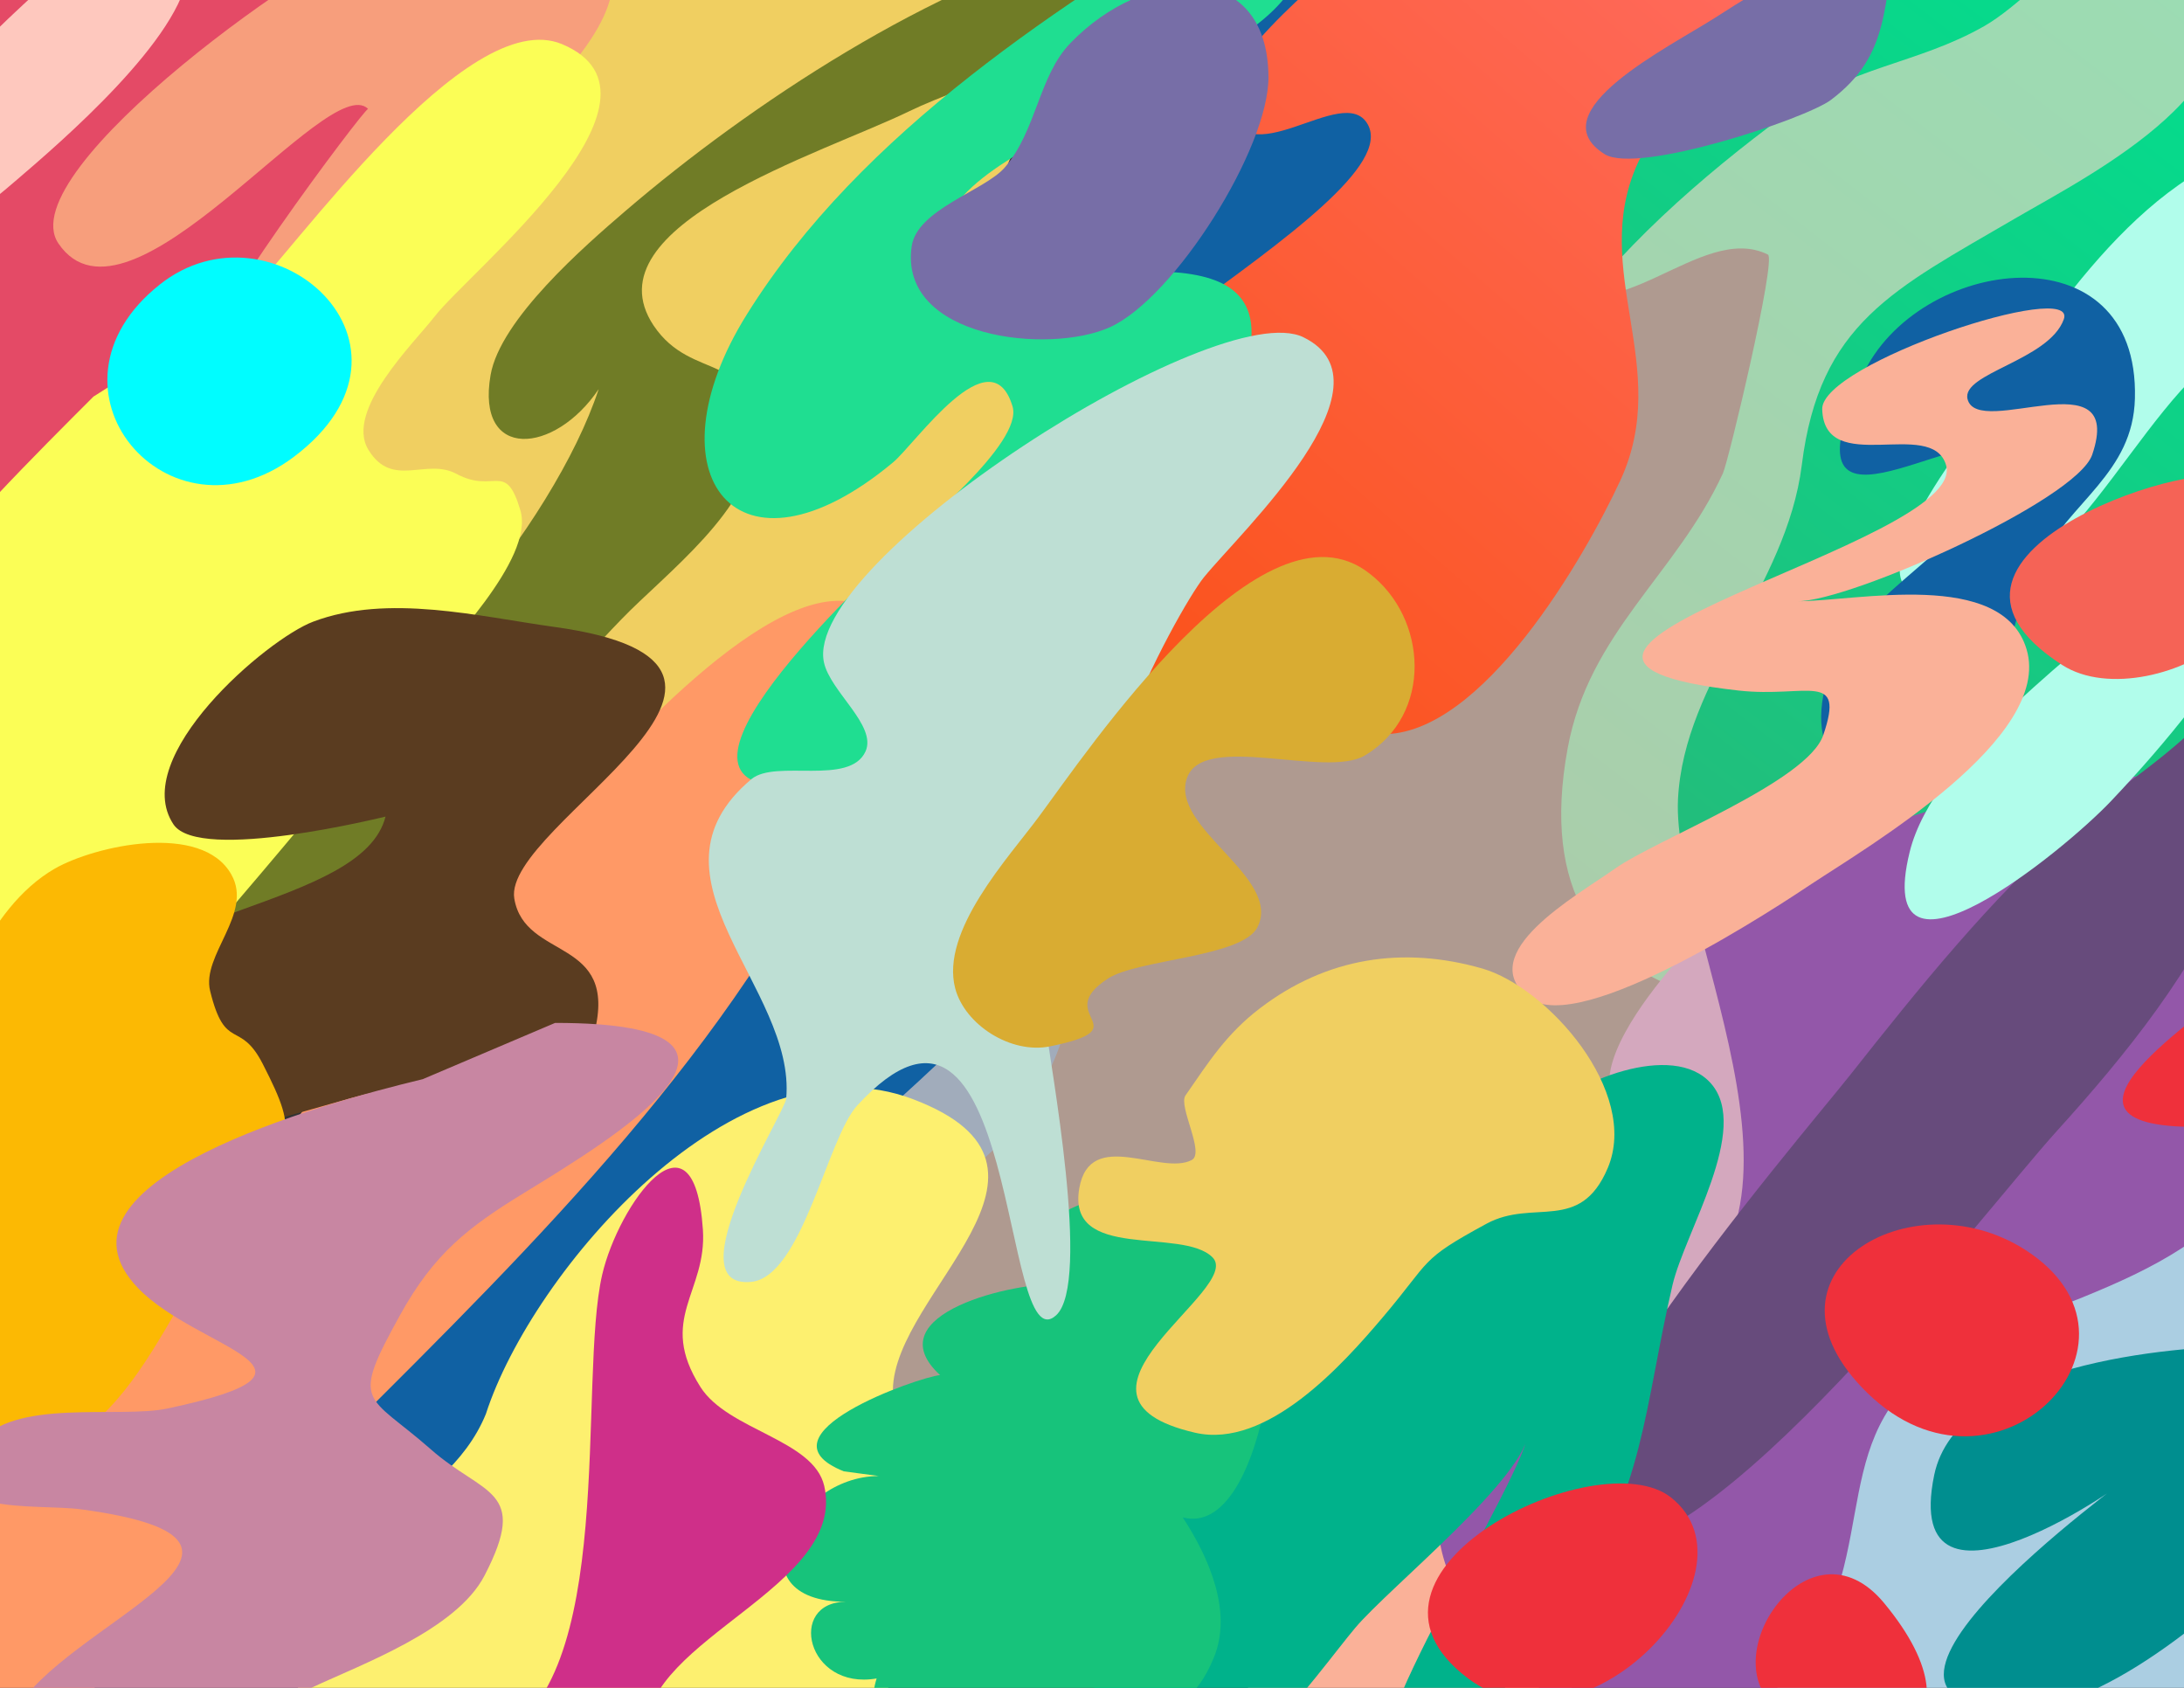<svg id="Layer_1" data-name="Layer 1" xmlns="http://www.w3.org/2000/svg" xmlns:xlink="http://www.w3.org/1999/xlink" viewBox="0 0 792 612"><rect x="0" y="0" width="792" height="612" fill="#333333" stroke="none"/><defs><style>.cls-1{fill:url(#linear-gradient);}.cls-2{fill:#fab198;}.cls-3{fill:#abcee2;}.cls-4{fill:#1061a3;}.cls-5{fill:#9357a9;}.cls-6{fill:#f0cf61;}.cls-7{fill:#e44a66;}.cls-8{fill:#fedccc;fill-opacity:0.61;}.cls-9{fill:#f79e7c;}.cls-10{fill:#707c26;}.cls-11{fill:#674b7c;}.cls-12{fill:#fec8be;}.cls-13{fill:#f96;}.cls-14{fill:url(#linear-gradient-2);}.cls-15{fill:#fbfe56;}.cls-16{fill:#b1fdeb;}.cls-17{fill:#fdf06f;}.cls-18{fill:#008e8f;}.cls-19{fill:#00b28b;}.cls-20{fill:#1fde91;}.cls-21{fill:#5a3c20;}.cls-22{fill:#ef303b;}.cls-23{fill:#f56356;}.cls-24{fill:#fcb903;}.cls-25{fill:#17c37b;}.cls-26{fill:#c886a2;}.cls-27{fill:#bedfd4;}.cls-28{fill:#776ea7;}.cls-29{fill:#d9ac32;}.cls-30{fill:#cf2f89;}.cls-31{fill:#00fdff;}</style><linearGradient id="linear-gradient" x1="835.42" y1="621.54" x2="558.42" y2="264.54" gradientTransform="matrix(1, 0, 0, -1, 0, 614)" gradientUnits="userSpaceOnUse"><stop offset="0" stop-color="#00e08f"/><stop offset="1" stop-color="#28b778"/></linearGradient><linearGradient id="linear-gradient-2" x1="315.72" y1="273.68" x2="628.72" y2="633.68" gradientTransform="matrix(1, 0, 0, -1, 0, 614)" gradientUnits="userSpaceOnUse"><stop offset="0" stop-color="#f94900"/><stop offset="1" stop-color="#ff6a5d"/></linearGradient></defs><title>colors</title><g id="Layer_1-2" data-name="Layer 1"><path class="cls-1" d="M789-26.3c-77.1-22-148.4,1.2-203.7,58.6-15.6,16.2-46.6,47.3-24.4,68.4,24,22.7,55.6-20.6,80.2-8.4,3.2,1.6-14.3,75-16.3,79.3-16.8,36.6-48.6,57.7-56.3,99.7-19.3,104.6,84.6,103.7,159,84.1,75.3-20,113.5-64.7,122.5-141.2,8.1-68.6,24.2-175.1-38.8-222.3"/><path class="cls-2" d="M567.7,560.2c0-68.9-155.5-8.5-110.1,61.2,23.5,36,118.8,18.8,118.8-30.3"/><path class="cls-3" d="M842.2,446.4c-34.3-34.3-102.9-29.3-142.1-7.3-26.6,14.9-36.1,32.6-44.3,61-6.6,23.1-25.1,66.9-23.4,90.8,4.4,58.6,86.7,56.8,130.7,50.6,74.1-10.5,103.6-71.2,103.6-140.8"/><path class="cls-4" d="M501.5-22.4c-45.3,6.1-142.6,78.5-86,128.7C480.6,164.1,533.6,42,533.6-4.1"/><path class="cls-4" d="M315.5,436.9c44.7,0,80.6-56.3,73.1-98-12.3-67.5-94.4-46.7-137.6-24.4-65.4,33.8-137.9,106.9-150.1,182.7-16.2,100.4,82.7,80.3,137.3,41.5"/><path class="cls-5" d="M847.7,285c-76.9-12.1-186.4,1.5-240,63.9-8.6,10-27.3,33.1-23.7,47.5,2.7,10.9,18.4,11.3,23,20.6,19.6,40.1-26.2,60.4-54.7,83.1-38.2,30.4-42.4,63.9-4.1,103.3,30,30.8,86.2,32.7,109.5-7.3,25.1-43.2,2.7-85.4,59.7-110.5,48.2-21.2,111.3-32.9,111.3-101.5"/><path class="cls-6" d="M279-30.7c-95.3,0-165.7,112.6-180.9,198.5-5.8,32.7,5.8,19.8,14.3,45.4,7.6,22.7.7,50.5,18.3,69,26.9,28.3,84.4,18.7,116.6,6.9,50.3-18.4,53.2-43.2,86.9-78.9,25.7-27.3,87.1-42.8,64.1-89.5C389.7,103.1,366.8,101,363,79c-3.3-18.9,12.8-35.7,18.9-52.1,21.3-57.3-31.8-70.9-84.2-59.5"/><path class="cls-7" d="M18.9-30.7C-13.1-17.9-40.9,0-23.7,34-9.2,62.9,7.5,46.4-11,80.6c-7.6,14.1-58,47.4-38.8,69.2,10.6,12,29.6-8.6,39.7,3.4,6.3,7.5-4.5,22.5.4,28.2,19.9,23.5,43.1,25.9,71-7.3,11.2-13.4,9.3-27.5,18.7-41,11.8-16.8,33.5-31.6,48.8-44.8,12.5-10.8,32.1-20.3,38.5-37,11-28.3,1.1-23.2-13-39.2-2.9-3.3-27.6-25.9-28.4-26.5-17.8-13.2-25.6-16.3-49.2-16.3"/><path class="cls-8" d="M719.5,9.5C695.3,23.3,671.2,24,647.1,41.8c-29.7,21.9-61.5,49.5-82.5,80.3-21.7,31.8-6,50.8-13.1,84.6-8.9,42.3-39.2,29.9-72.6,36.3-43.2,8.3-45.2,32.9-65.3,64.6-19.8,31.2-53.7,59.3-80.4,84.4-26,24.4-146.7,123.7-39.7,105.3,12.3-2.1,8.3-19.7,24.2-10.2,7.4,4.5.9,22.7,6.6,29.4,26.1,30,41.9-2.3,52.8-26.8,16.5-36.9,23.5-49.2,62.1-66.1,14.8-6.5,73.7-54.4,83-48.7,32.8,20.4-28.8,137.6,71.1,104.5,79.3-26.3,12.8-140.3,15.2-189.6,2.2-43.5,39.3-76.5,44.9-121.2,6.4-51.5,33.4-63.7,77.2-89.3,28-16.3,94.9-49.7,69-90.7C773.8-52.1,744.1-4.5,719.5,9.5Z"/><path class="cls-9" d="M140-24.1C118.9-19.9,3.2,61.8,21.2,88.3,46.7,125.7,119,25,133.5,39.5c-.9-.9-65.8,85.9-57.1,88,20.8,5.2,101.9-74.5,117-89.1C253.2-19.2,212.1-38.7,140-24.1Z"/><path class="cls-10" d="M397.2-21C338.9-6.4,271.8,37.9,226.8,76.5,212,89.2,181.4,115.8,177.9,136c-5.4,31.1,23.2,28.9,39.2,5.1-16.4,49.6-75,119-121.4,143.1-19.6,10.1-32.5,14.2-28.9-17.4C69.4,243.9,91,243.4,98.3,226c6.4-15.2,4.7-41.7-16.8-40.5-16.6.9-33.7,35.4-41.4,48.2C13.7,278.2,16,350,86.8,335.8c55.3-11.1,101.5-73,138.5-111.2,16-16.6,48-40.3,48.4-65.3.5-33-22.5-20.1-36.7-41.3-24.1-36.3,61.4-62.4,92.8-77.7,20.8-10.1,68.1-23.4,80.6-42.6C421.7-19.8,422.3-27.2,397.2-21Z"/><path class="cls-11" d="M811.2,242.9c-9.3,23-42.3,41.2-59.9,56.9-30.4,27.3-55,57.9-80.3,89.9-17.7,22.4-138,161.7-95.1,171.5,43.9,10,142.1-120.3,169.9-151,25.8-28.5,49.9-58.5,65-94.2,5.6-13.3,19.3-39.3,15-53.9C825,259.1,812.8,239,811.2,242.9Z"/><path class="cls-12" d="M27.2-15.4C5.8,4.1-35.5,39.1-42.6,69.2c-10.2,43.7,27.4,14.3,48.7-4C21.5,52,66.4,13.6,68.3-10.8,70.5-39.5,46.9-33.5,27.2-15.4Z"/><path class="cls-13" d="M-5.7,552.3c-4.9,11.9-12,73.1,4,78.5,19.9,6.7,76.3-60.2,88.2-72.5C153.6,489.7,230.3,421,281.2,339.2c14.1-22.6,71.9-110.3,28.7-120.7-34-8.2-93.5,62.7-111,82.1C159,345,111,394.4,80.3,445.6"/><path class="cls-14" d="M496.7-22c-11.2,8.4-55.6,44.4-52,59.7,6.5,28.1,42.5-8.4,51.3,7.4,16.2,29.1-148.9,106.7-149.1,150-.2,41.1,116.9-64.7,118.5-53.8,4.8,33.8-197.6,173.1-145.6,206.5,33.6,21.6,101-69.8,118.6-84.9,46.8-40.1,21.3,2.5,62.7,3.3,36.4.7,73.7-64.4,86.5-92,19-41.3-11.3-75.8,6.2-114.8,10.2-22.9,59.2-47.1,59-74.2-.3-36.7-69.9-26.4-93.7-21.2"/><path class="cls-15" d="M33.9,143.8C-6.7,184.4-84.4,261.3-87.7,323.1-92.5,412.4-2.6,296.4-.9,298c11.8,11.8-132.3,151.6-81.6,185.1,28.3,18.7,214.4-210.3,234-235.5,9.5-12.3,42.5-44.8,37.2-62.6-5.4-18.2-9.3-5.7-23.2-13.2-11.1-5.9-23.2,5.5-31.9-8.7s16.6-38.8,23.9-48.2C170,98.6,249.4,35.1,203.8,16,169.1,1.5,106.6,91.2,87.3,110"/><path class="cls-16" d="M828.5,50.4c-50.2,8.9-83.3,62.3-109.9,100.8-17.2,24.9-56.9,77-.6,63.6,42.1-10,67.4-91.6,106-93.8,49.6-2.8-29.9,79.1-43.6,91.5-24.2,21.9-79.2,60.7-87.9,96.5-13.8,56.3,55.7-.2,73.1-18.6,41.6-43.9,74.1-93.2,87.4-152.7C858.2,114,874.3,42.2,828.5,50.4Z"/><path class="cls-17" d="M107.7,600.3c-4.2,44.2,49.8,38,81.6,14.9-72.6,52.6,35.3,54.1,74.1,37.1,29.9-13.1,64.6-37.1,77.1-69,5-12.8,7.4-29.2,4.5-42.8-1-4.7-21.2-36.5-21.2-36.5.3-35.6,72.4-80.7,7.4-105.4-64.1-24.5-138.3,62.4-155,114.1C161.3,549.2,111.9,556.1,107.7,600.3Z"/><path class="cls-18" d="M817.2,488c-29.7,0-107.5,6.6-115.8,46.9-12.5,60.9,72.6,1.2,71.4-.1.3.3-126.4,90.8-34.4,84.1,53.7-3.9,188.1-144.4,88.7-144.4"/><path class="cls-19" d="M545.9,418.2C520.7,439.6,342.4,616,410.5,651.1c27.1,14,67.7-45.2,81-60.9,12.3-14.6,62.8-55.2,62.8-71.6,0,15.2-67,117.5-50.1,123.3,19.9,6.8,55.3-48.9,65.1-62.6,27-37.9,27-69.5,37.2-113.3,4.5-19.3,28.4-56.6,14-73.1-13.7-15.7-50.3-.6-61.5,11.9"/><path class="cls-20" d="M450.7-38.4C385.2.9,312.3,47.6,270.9,113.9c-36.5,58.3-3.7,100.9,52.9,53.8,8.2-6.8,35.5-46.7,43.4-20.3,3.9,13.3-34.3,44-42.1,51.8-15.9,15.9-100.3,94.4-30.4,85,29.7-4,57.7-44.8,77.1-63.3,23.5-22.6,58.8-41.6,73.6-71.9,33.9-69.3-42.5-46.7-80-48.4-26.3-1.2-36.4,4.8-21.2-22.7,10.4-19,47.6-33,65.5-43.2,18.1-10.3,44.8-19.8,57.5-37.2C480-20.5,485.7-59.4,450.7-38.4Z"/><path class="cls-4" d="M724.2,174.7c-14.2,26.6-53.5,42.5-61.7,71.8-8.7,31.2,10.9,43.2,40.5,26.2,27.4-15.8,22.9-43.8,35.9-68.3,12-22.7,34.6-32.9,35.3-59.9,1.7-62.3-79.1-51.8-98.9-8.1-30.4,67,33.4,17.4,51.2,26.6C728.5,167.1,727.7,171,724.2,174.7Z"/><path class="cls-21" d="M200.9,227.3c-27.4-3.8-60.3-12.1-87.3-1.9-16.8,6.3-66.9,49.1-50.7,73.5,9.4,14.1,77-2.9,76.9-2.8-8.3,33.1-94.2,33.5-112.1,71.3C-12,451.2,121.1,397,137,396c12.5-.8,22.3,15.5,41.6,11.1,15.1-3.4,32.8-16.7,36.9-32.5,8.9-35.1-25.2-26.1-29-48.8C182.1,298.9,301.3,241.1,200.9,227.3Z"/><path class="cls-22" d="M810.2,356.2c-3,7.7-77.9,51.6-15.9,52.4,16.5.2,30.3-15.5,33-31.4C828.4,371.2,819.4,332.3,810.2,356.2Z"/><path class="cls-22" d="M734.3,453.1c-41.6-26.5-101,9-57.2,51.9C723.7,550.6,786.3,486.3,734.3,453.1Z"/><path class="cls-22" d="M644.7,619.7c34.8,26.5,77.6,8.7,38.5-38.5C656.2,548.7,620.5,601.3,644.7,619.7Z"/><path class="cls-22" d="M606,543c-26.4-21-124.9,27.1-73.6,65.6C575.2,640.7,640.2,570.2,606,543Z"/><path class="cls-23" d="M806.3,174.9c.6-11.6-123.8,24.2-58.5,66.2,16.6,10.7,45.4,3.1,58.6-9.4C839.1,200.7,804.7,204,806.3,174.9Z"/><path class="cls-24" d="M-26.4,410.7c-30.2,48-81.4,118.5,7,121.9,64.2,2.4,72.8-47.3,104.5-91.5,20.4-28.4,24-28.3,10.2-55.3-8.4-16.4-13.6-4.1-19.1-26.5-3.2-13,15.7-28.1,7.7-42.2C73.2,298,34.4,306.6,19.8,315c-25,14.5-35.9,49.7-46.2,74.6"/><path class="cls-25" d="M318.7,535.2c-31.4,0-53.7,45.6-11.9,45.6-21.4,0-14.4,32.2,11.1,27.8-7.8,24.6,23,35.5,23,31.7,0,21.4,29.3,18,41.4,12,11.4-5.6,23.3-36.3,15.7-31.9,10.2-5.9,29.8,10.9,42.2-19.4,6.9-16.8-2-36.6-11.3-50.8,31.1,8.2,41.2-90,26.7-105.1-29.3-30.5-108.6-1.8-70.7,20.6-16.1-1.2-68.1,10.7-44,32.9-7.7.7-67.9,21.7-34.9,34.9"/><path class="cls-26" d="M153.3,391.3c-35.8,8.6-140.4,37.2-103.2,75.8,21.8,22.6,77.4,29.4,10.7,43.6-17.6,3.8-56.3-4-68.9,12.9-20,26.8,21,21.4,37.7,23.7C117,559.2,22,589,5.4,621c-27.8,53.7,84.5,1.7,107.7-9.1,18.1-8.5,52.4-20.9,62.6-40.6,16.4-31.6-.4-28.9-19.6-45.9-23.1-20.3-29.3-15.6-11-48.6,12.3-22.3,24.8-31.9,44.7-44.1,31.1-19.1,102.6-61.8,11.5-61.8"/><path class="cls-2" d="M660.8,148.4c.8,24.8,39.7,2.8,44.9,20.2,8.7,28.7-187.7,69.2-75.1,81.8,24.6,2.7,38.6-7.4,30.6,16.1-5.7,17-60.5,37.8-75.6,48.5-14.3,10.1-51.2,30.6-31.4,46.7,18.6,15,92.7-34.5,102.9-41.3,20.1-13.3,87.5-52.8,77.8-85C726.1,206.1,673.2,218,652,218c19,0,101-36.5,106.7-53.1,12.2-35.8-41.5-5.4-45.2-20.2-2.3-9.4,29.5-14,34.9-28.9S660.3,131.8,660.8,148.4Z"/><path class="cls-27" d="M298.8,240.2c2.3,10.6,19.2,22.8,15.1,32.2-5.7,12.7-32.6,2.8-41.4,10.1-42.4,35.6,16.3,75.5,12.6,115.9-.5,5.1-40.9,69.1-12.7,66.4,18.5-1.8,27.6-52.2,38.5-64,58.9-64,51.8,94.7,72.1,76.1,12.8-11.7-2.2-91.1-3.9-105.8-1.2-10.7-16.7-53.7-9.7-62.6,16.6-21.1,26.8,4.4,46.4,4.4-39.1,0,11.3-91.9,20.8-103.6,13.6-16.7,70.6-70.1,36.1-87C441.5,106.9,290.8,203.5,298.8,240.2Z"/><path class="cls-28" d="M688.3-24.9C691-37.2,635.2-2.1,622,6.4,605.5,17,557.5,40.6,581.9,55.9c11.9,7.5,73-12.8,82.1-19.7C685.9,19.7,682.5,1.6,688.3-24.9Z"/><path class="cls-28" d="M388.1,15.7c-11.4,11.8-12.2,31.6-23.7,45-7.2,8.4-32,15.2-33.8,28.7-4.7,33.3,49.8,39.3,72,29.2C426,107.9,460.1,53.8,460,27.9,459.7-15.2,415.1-12.4,388.1,15.7Z"/><path class="cls-29" d="M496.7,208c-38.8-30.7-102.5,64.7-120.1,88.3-10.8,14.6-35.7,41.3-30.2,62.1,3.5,13.2,20.2,23.9,34.4,21,33.3-6.8.1-11,21-24.6,10.8-7,48.7-7.7,54.2-18.6,9.1-18-31.7-35.9-25.6-54,5.7-17,50.5.2,64.6-8.3C519.8,259,517.6,224.1,496.7,208Z"/><path class="cls-6" d="M537.6,351.2c-28.9-8.3-56.6-4-80.7,14.4-12.2,9.3-18.6,19.5-27,31.6-2.7,3.9,7.1,20.8,2.3,23.4-11.1,5.9-36.9-11.9-40.8,10.2-4.7,26.8,37.2,14,48.3,25.1,11.6,11.6-62.7,50.6-6.3,63.6,26.1,6,53.6-24.8,68-41.8,18-21.2,13-20.6,37.7-34,17-9.2,33.8,3.6,43.9-20.1C594.8,395.9,561.1,358,537.6,351.2Z"/><path class="cls-30" d="M179.5,630.4c44.7-19.9,29.9-129.7,38.9-168.3,5.9-25.3,33.3-63.6,36.5-16.2,1.5,22.7-16.6,32.3-.9,57,10,15.8,41,19,44.9,35.9,8.3,36.4-64.6,55.3-64.6,88.8"/><path class="cls-31" d="M57.9,103.2c-47.2,37.5,3.1,96.6,48.6,62.5C160.3,125.2,98.5,70.9,57.9,103.2Z"/></g></svg>